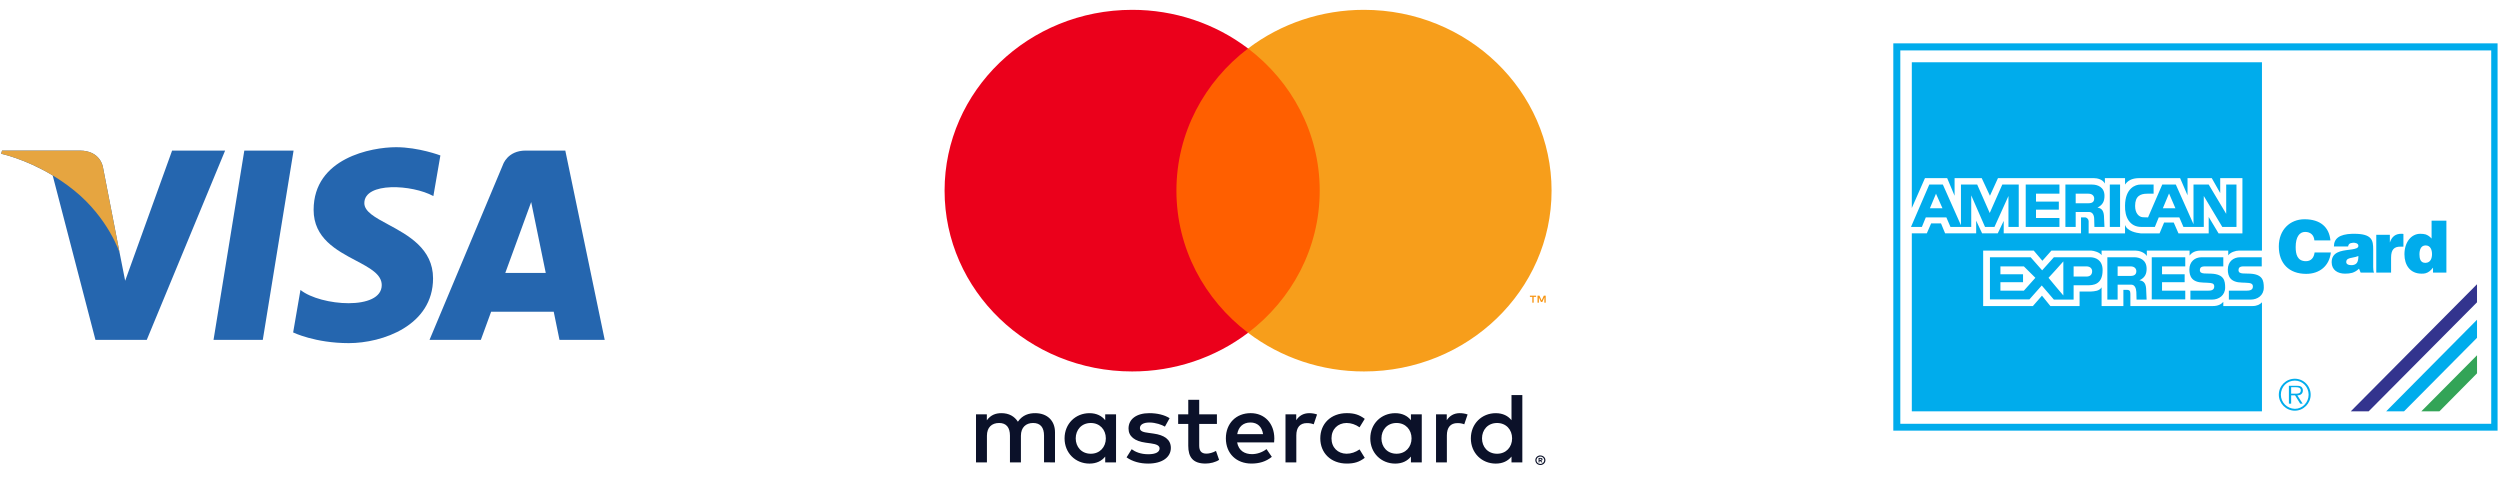 <svg width="167" height="32" viewBox="0 0 167 32" fill="none" xmlns="http://www.w3.org/2000/svg">
<path d="M151.099 16.74V4.158H127.709V13.896L128.588 11.899H130.071L130.566 13.078V11.899H132.379L132.928 13.078L133.464 11.899H139.864C140.111 11.899 140.454 11.982 140.606 12.259V11.899H141.952V12.329C142.116 12.093 142.377 11.899 142.899 11.899H145.632L146.127 13.05V11.899H147.747L148.31 12.898V11.899H149.794V15.589H148.2L147.541 14.493V15.589H145.522L145.206 14.867H144.561L144.259 15.589H142.995C142.721 15.561 142.089 15.45 141.952 15.02V15.589H139.521V14.77C139.521 14.659 139.411 14.521 139.273 14.521H139.012V15.588H133.848V14.756L133.45 15.588H132.406L132.008 14.742V15.588H129.934L129.659 14.923H129L128.711 15.588H127.709V27.477H151.099V20.194C150.975 20.333 150.769 20.444 150.467 20.444H148.517V20.166C148.365 20.333 148.16 20.444 147.816 20.444H142.309V19.667C142.295 19.57 142.35 19.361 142.075 19.361H141.842V20.444H140.386V19.195C140.235 19.445 139.905 19.459 139.685 19.473H138.916V20.444H136.966L136.403 19.75L135.798 20.444H132.475V16.74H135.853L136.43 17.42L137.035 16.74H139.699C139.892 16.754 140.249 16.851 140.386 17.045V16.74H142.652C142.858 16.74 143.243 16.837 143.408 17.101V16.74H146.264V17.073C146.415 16.865 146.649 16.74 147.019 16.74H148.846V17.059C148.984 16.851 149.341 16.74 149.561 16.74H151.099Z" fill="#00ACEC"/>
<path d="M165.464 18.987L157.031 27.477H158.226L165.464 20.194V18.987V18.987Z" fill="#33348E"/>
<path d="M165.465 21.359L159.395 27.477H160.589L165.465 22.566V21.359V21.359Z" fill="#00ACEC"/>
<path d="M165.466 23.731L161.744 27.477H162.953L165.466 24.938V23.731V23.731Z" fill="#33A457"/>
<path fill-rule="evenodd" clip-rule="evenodd" d="M126.473 2.896H146.676H166.838V28.767H126.473V2.896ZM126.941 28.309H166.413H166.414V3.368H126.941V28.309Z" fill="#00ACEC"/>
<path fill-rule="evenodd" clip-rule="evenodd" d="M152.225 26.367C152.225 25.77 152.706 25.299 153.296 25.299C153.576 25.299 153.845 25.412 154.043 25.612C154.242 25.812 154.353 26.084 154.353 26.367C154.353 26.949 153.873 27.435 153.296 27.435C152.706 27.435 152.225 26.949 152.225 26.367ZM152.362 26.367C152.362 26.88 152.774 27.296 153.296 27.31C153.804 27.31 154.216 26.88 154.216 26.367C154.216 25.84 153.804 25.424 153.296 25.424C152.774 25.424 152.362 25.84 152.362 26.367Z" fill="#00ACEC"/>
<path fill-rule="evenodd" clip-rule="evenodd" d="M132.077 12.329L132.914 14.229L133.753 12.329H134.852V15.159H134.165V13.092L133.231 15.159H132.599L131.679 13.05V15.159H130.291L130.017 14.521H128.643L128.382 15.159H127.654L128.876 12.329H129.783L130.992 15.048V12.329H132.077ZM153.832 26.076C153.832 25.979 153.791 25.882 153.709 25.826C153.613 25.771 153.516 25.771 153.42 25.771H152.898V26.964H153.049V26.409H153.31L153.653 26.964H153.818L153.461 26.409C153.667 26.409 153.832 26.311 153.832 26.076ZM153.297 26.298H153.049V25.867H153.379C153.53 25.867 153.695 25.895 153.695 26.076C153.695 26.299 153.485 26.299 153.323 26.298L153.297 26.298ZM129.33 13.91H128.918L129.33 12.925V12.953L129.756 13.91H129.33V13.91ZM139.754 12.329C140.098 12.329 140.579 12.482 140.579 13.078C140.579 13.425 140.483 13.675 140.111 13.869C140.427 13.911 140.551 14.119 140.551 14.576L140.578 15.159H139.906L139.892 14.632C139.892 14.396 139.796 14.16 139.548 14.16H138.656V15.159H137.969V12.329H139.754ZM139.508 13.577H138.656V12.939H139.508C139.796 12.939 139.892 13.12 139.892 13.258C139.892 13.452 139.796 13.577 139.508 13.577ZM141.621 15.159H140.935V12.329H141.621V15.159ZM148.71 12.329V14.285L147.542 12.329H146.526V14.978L145.345 12.329H144.438L143.49 14.521C143.49 14.521 143.147 14.521 143.106 14.507C142.886 14.479 142.625 14.257 142.625 13.758C142.625 13.092 142.982 12.939 143.435 12.939H143.861V12.329H142.968C142.653 12.329 141.966 12.565 141.952 13.73C141.925 14.507 142.268 15.159 143.037 15.159H143.944L144.205 14.521H145.578L145.853 15.159H147.213V13.092L148.449 15.159H149.397V12.329H148.71ZM144.479 13.91H144.905V13.91H145.317L144.905 12.953L144.891 12.925L144.479 13.91ZM135.318 15.159H137.571V14.562H136.005V14.007H137.53V13.466H136.005V12.939H137.571V12.329H135.318V15.159ZM147.509 18.274L147.509 18.274C147.608 18.277 147.701 18.28 147.72 18.28C148.572 18.322 148.64 18.751 148.64 19.209C148.64 19.737 148.215 20.014 147.761 20.014H146.319V19.417H147.446C147.638 19.417 147.912 19.417 147.912 19.14C147.912 19.015 147.871 18.932 147.665 18.904C147.569 18.89 147.239 18.877 147.184 18.877C146.429 18.862 146.25 18.474 146.25 18.003C146.25 17.475 146.621 17.184 147.061 17.184H148.517V17.794H147.459C147.438 17.794 147.418 17.794 147.397 17.794C147.17 17.792 146.951 17.79 146.951 18.044C146.951 18.21 147.075 18.252 147.239 18.266C147.269 18.266 147.393 18.27 147.508 18.274L147.509 18.274L147.509 18.274L147.509 18.274ZM150.302 18.28C150.283 18.28 150.19 18.277 150.09 18.274C149.975 18.27 149.851 18.266 149.822 18.266C149.657 18.252 149.533 18.21 149.533 18.044C149.533 17.79 149.753 17.792 149.969 17.794C149.989 17.794 150.008 17.794 150.028 17.794H151.085V17.184H149.643C149.19 17.184 148.819 17.475 148.819 18.003C148.819 18.474 148.997 18.862 149.767 18.877C149.822 18.877 150.151 18.89 150.247 18.904C150.44 18.932 150.494 19.015 150.494 19.14C150.494 19.417 150.206 19.417 150.014 19.417H148.888V20.014H150.343C150.797 20.014 151.222 19.737 151.222 19.209C151.222 18.751 151.154 18.322 150.302 18.28ZM137.199 17.184H139.617C139.96 17.184 140.454 17.35 140.454 18.044C140.454 19.043 139.795 19.056 139.438 19.056H138.518V20.014H137.199L136.389 19.07L135.565 20H132.928V17.184H135.647L136.416 18.058L137.199 17.184ZM135.194 19.417H133.628V18.849H135.139V18.322H133.628V17.794H135.194L135.963 18.557L135.194 19.417ZM137.337 19.154L137.831 19.737V17.461L137.337 18.016L136.842 18.557L137.337 19.154ZM139.37 18.474H138.518V17.794H139.37C139.658 17.794 139.755 17.975 139.755 18.113C139.755 18.307 139.659 18.474 139.37 18.474ZM142.57 17.184C142.9 17.184 143.394 17.337 143.394 17.947C143.394 18.28 143.298 18.544 142.913 18.724C143.243 18.765 143.367 18.973 143.367 19.431L143.394 20.014H142.721L142.707 19.5C142.694 19.251 142.598 19.015 142.364 19.015H141.458V20.014H140.771V17.184H142.57ZM142.323 18.432H141.458V17.794H142.323C142.611 17.794 142.707 17.974 142.707 18.113C142.708 18.307 142.598 18.432 142.323 18.432ZM145.976 20H143.737V17.184H145.976V17.794H144.424V18.322H145.935V18.849H144.424V19.417H145.976V20ZM154.038 17.447C153.461 17.447 153.351 16.99 153.351 16.504C153.351 15.838 153.598 15.492 153.982 15.492C154.34 15.492 154.573 15.7 154.601 16.06H155.672C155.59 15.173 154.999 14.646 153.941 14.646C152.98 14.646 152.225 15.339 152.225 16.463C152.225 17.6 152.911 18.294 154.051 18.294C154.958 18.294 155.603 17.753 155.7 16.865H154.615C154.573 17.198 154.394 17.447 154.038 17.447ZM157.265 15.617C158.46 15.617 158.529 16.06 158.529 16.657H158.529V17.836C158.529 17.989 158.543 18.114 158.584 18.211H157.691L157.582 17.947C157.444 18.086 157.293 18.169 157.128 18.224C156.977 18.266 156.826 18.28 156.647 18.28C156.167 18.28 155.755 18.044 155.755 17.517C155.755 16.83 156.397 16.75 156.908 16.687C156.985 16.677 157.059 16.668 157.128 16.657C157.361 16.615 157.54 16.574 157.54 16.421C157.54 16.241 157.307 16.213 157.211 16.213C157.183 16.213 157.155 16.213 157.128 16.227C157.005 16.227 156.881 16.282 156.853 16.463H155.906C155.906 15.95 156.249 15.644 157.128 15.617H157.265ZM157.128 17.711H157.045C156.839 17.711 156.729 17.628 156.729 17.503C156.729 17.295 156.908 17.253 157.128 17.212L157.164 17.204C157.292 17.179 157.427 17.151 157.54 17.101C157.54 17.531 157.416 17.683 157.128 17.711ZM159.642 15.686V16.199C159.779 15.797 160.026 15.617 160.411 15.616C160.452 15.616 160.507 15.616 160.548 15.63V16.476H160.342C159.93 16.476 159.724 16.67 159.724 17.212V18.21H158.735V15.686H159.642ZM162.43 14.742V15.935C162.306 15.797 162.183 15.713 162.032 15.658C161.936 15.631 161.812 15.617 161.674 15.617C161.084 15.617 160.617 16.158 160.617 16.99C160.617 17.712 161.001 18.28 161.757 18.28C161.853 18.28 161.949 18.28 162.032 18.252C162.224 18.197 162.361 18.086 162.526 17.878V18.211H163.419V14.742H162.43ZM162.004 17.558H162.032C162.362 17.545 162.458 17.253 162.458 16.976C162.458 16.699 162.362 16.394 162.032 16.394C161.702 16.394 161.62 16.712 161.62 16.99C161.62 17.253 161.675 17.558 162.004 17.558Z" fill="#00ACEC"/>
<path fill-rule="evenodd" clip-rule="evenodd" d="M101.692 26.392V29.283V30.888H100.968V30.498C100.738 30.787 100.39 30.968 99.917 30.968C98.984 30.968 98.253 30.263 98.253 29.284C98.253 28.305 98.984 27.6 99.917 27.6C100.39 27.6 100.738 27.781 100.968 28.07V26.392H101.692ZM74.552 27.679V29.283H74.551V30.888H73.828V30.498C73.599 30.787 73.25 30.968 72.777 30.968C71.844 30.968 71.113 30.263 71.113 29.284C71.113 28.305 71.845 27.6 72.777 27.6C73.251 27.6 73.599 27.781 73.828 28.07V27.679H74.552ZM71.858 29.283C71.858 28.72 72.241 28.256 72.867 28.256C73.466 28.256 73.87 28.7 73.87 29.283C73.87 29.867 73.466 30.31 72.867 30.31C72.241 30.31 71.858 29.847 71.858 29.283ZM103.136 30.519C103.072 30.459 102.987 30.425 102.898 30.425L102.899 30.422C102.853 30.421 102.808 30.43 102.766 30.447C102.726 30.462 102.689 30.486 102.658 30.515C102.628 30.544 102.603 30.579 102.586 30.617C102.551 30.696 102.551 30.785 102.586 30.864C102.603 30.903 102.627 30.939 102.657 30.969C102.688 30.998 102.725 31.021 102.765 31.037C102.807 31.054 102.852 31.063 102.898 31.062C102.943 31.063 102.988 31.054 103.029 31.037C103.069 31.021 103.105 30.997 103.136 30.969C103.166 30.94 103.191 30.905 103.208 30.867C103.243 30.788 103.243 30.699 103.208 30.62C103.191 30.582 103.167 30.548 103.136 30.519ZM102.897 30.99C102.932 30.99 102.966 30.983 102.997 30.97C103.027 30.957 103.055 30.94 103.078 30.917C103.101 30.895 103.12 30.868 103.133 30.839C103.16 30.777 103.16 30.707 103.133 30.645C103.12 30.616 103.101 30.59 103.078 30.567C103.055 30.545 103.027 30.527 102.997 30.514C102.965 30.502 102.931 30.496 102.897 30.496C102.863 30.496 102.828 30.502 102.796 30.514C102.765 30.527 102.737 30.545 102.713 30.567C102.64 30.64 102.618 30.747 102.659 30.841C102.671 30.87 102.69 30.897 102.713 30.919C102.737 30.942 102.765 30.96 102.796 30.972C102.828 30.985 102.863 30.992 102.897 30.992V30.99ZM103.008 30.617C102.982 30.599 102.95 30.59 102.917 30.592L102.918 30.592H102.777V30.887H102.842V30.776H102.872L102.965 30.887H103.043L102.942 30.776C102.969 30.774 102.994 30.764 103.014 30.747C103.031 30.731 103.041 30.709 103.04 30.686C103.041 30.66 103.029 30.634 103.008 30.617ZM102.841 30.725V30.647V30.646H102.917C102.931 30.646 102.945 30.649 102.957 30.656C102.967 30.663 102.973 30.674 102.972 30.685C102.973 30.697 102.967 30.709 102.957 30.715C102.945 30.722 102.931 30.726 102.917 30.725H102.841ZM98.998 29.283C98.998 28.72 99.381 28.256 100.007 28.256C100.606 28.256 101.009 28.7 101.009 29.283C101.009 29.867 100.606 30.31 100.007 30.31C99.381 30.31 98.998 29.847 98.998 29.283ZM83.532 28.223C83.998 28.224 84.297 28.505 84.374 29.001H82.647C82.725 28.538 83.016 28.223 83.532 28.223ZM81.888 29.282C81.888 28.282 82.571 27.598 83.546 27.598L83.545 27.598C84.477 27.598 85.118 28.282 85.125 29.282C85.125 29.374 85.118 29.46 85.111 29.546L85.111 29.546L85.111 29.55H82.64C82.745 30.128 83.169 30.336 83.635 30.336C83.969 30.336 84.325 30.215 84.603 30L84.958 30.517C84.554 30.846 84.095 30.966 83.594 30.966C82.598 30.966 81.888 30.302 81.888 29.282ZM92.281 29.282C92.281 28.718 92.664 28.255 93.29 28.255C93.888 28.255 94.292 28.698 94.292 29.282C94.292 29.866 93.888 30.309 93.29 30.309C92.664 30.309 92.28 29.846 92.28 29.282H92.281ZM94.974 27.679V29.282L94.974 29.283V30.888H94.25V30.498C94.02 30.787 93.673 30.968 93.2 30.968C92.267 30.968 91.535 30.263 91.535 29.284C91.535 28.305 92.267 27.6 93.2 27.6C93.673 27.6 94.02 27.781 94.25 28.07V27.679H94.974ZM88.195 29.282C88.195 30.255 88.897 30.966 89.969 30.966C90.471 30.966 90.804 30.859 91.165 30.584L90.818 30.02C90.546 30.208 90.261 30.309 89.946 30.309C89.369 30.302 88.944 29.899 88.944 29.282C88.944 28.665 89.369 28.262 89.946 28.255C90.26 28.255 90.546 28.356 90.818 28.544L91.165 27.98C90.804 27.706 90.47 27.598 89.969 27.598C88.897 27.598 88.195 28.309 88.195 29.282ZM96.644 28.068C96.832 27.786 97.104 27.598 97.521 27.598L97.521 27.599C97.667 27.599 97.876 27.625 98.036 27.686L97.813 28.343C97.669 28.288 97.516 28.261 97.361 28.263C96.888 28.263 96.651 28.558 96.651 29.088V30.886H95.927V27.679H96.644V28.068ZM78.129 27.934C77.781 27.713 77.301 27.599 76.772 27.599C75.929 27.599 75.386 27.988 75.386 28.625C75.386 29.148 75.79 29.471 76.534 29.571L76.876 29.618C77.273 29.672 77.46 29.772 77.46 29.954C77.46 30.201 77.197 30.343 76.702 30.343C76.201 30.343 75.839 30.189 75.595 30.008L75.255 30.551C75.652 30.833 76.153 30.967 76.696 30.967C77.656 30.967 78.213 30.531 78.213 29.921C78.213 29.357 77.775 29.062 77.051 28.962L76.71 28.914C76.397 28.875 76.146 28.814 76.146 28.599C76.146 28.365 76.382 28.224 76.779 28.224C77.204 28.224 77.615 28.378 77.817 28.498L78.13 27.935L78.129 27.934ZM86.588 28.069C86.775 27.787 87.047 27.599 87.464 27.599L87.464 27.599C87.61 27.599 87.819 27.625 87.979 27.686L87.756 28.343C87.612 28.288 87.459 28.261 87.304 28.263C86.831 28.263 86.594 28.558 86.594 29.088V30.886H85.871V27.679H86.588V28.069ZM81.29 27.679H80.107V26.706H79.376V27.679H78.701V28.317H79.376V29.779C79.376 30.523 79.676 30.966 80.531 30.966C80.845 30.966 81.207 30.873 81.436 30.718L81.228 30.121C81.012 30.242 80.775 30.303 80.587 30.303C80.225 30.303 80.107 30.088 80.107 29.766V28.317H81.29V27.679ZM70.474 28.874V30.887L69.741 30.885V29.1C69.741 28.557 69.505 28.255 69.011 28.255C68.531 28.255 68.197 28.551 68.197 29.107V30.886H67.465V29.101C67.465 28.557 67.222 28.255 66.742 28.255C66.247 28.255 65.927 28.551 65.927 29.108V30.886H65.197V27.679H65.921V28.076C66.193 27.7 66.54 27.599 66.896 27.599C67.404 27.599 67.766 27.814 67.995 28.17C68.302 27.72 68.74 27.593 69.165 27.599C69.972 27.606 70.474 28.116 70.474 28.874Z" fill="#0B1129"/>
<path fill-rule="evenodd" clip-rule="evenodd" d="M103.253 19.75V20.22H103.164V19.865L103.027 20.171H102.934L102.797 19.866V20.22H102.707V19.75H102.834L102.98 20.072L103.126 19.75H103.253ZM102.449 19.831V20.22H102.449H102.359V19.831H102.197V19.752H102.612V19.831H102.449Z" fill="#F79410"/>
<path d="M88.854 22.23H77.891V3.239H88.855L88.854 22.23Z" fill="#FF5F00"/>
<path d="M78.585 12.735C78.585 8.883 80.456 5.451 83.37 3.239C81.165 1.563 78.436 0.653 75.627 0.657C68.707 0.657 63.098 6.064 63.098 12.735C63.098 19.406 68.707 24.813 75.627 24.813C78.436 24.817 81.165 23.907 83.371 22.231C80.457 20.02 78.585 16.588 78.585 12.735Z" fill="#EB001B"/>
<path d="M103.645 12.735C103.645 19.406 98.036 24.813 91.116 24.813C88.306 24.817 85.577 23.907 83.371 22.231C86.286 20.019 88.157 16.588 88.157 12.735C88.157 8.882 86.286 5.451 83.371 3.239C85.577 1.563 88.306 0.653 91.115 0.657C98.035 0.657 103.645 6.064 103.645 12.735" fill="#F79E1B"/>
<path fill-rule="evenodd" clip-rule="evenodd" d="M29.418 10.384L28.949 13.099C27.541 12.323 24.337 12.139 24.337 13.569C24.337 14.137 25.061 14.528 25.935 14.998C27.261 15.713 28.928 16.611 28.928 18.592C28.928 21.758 25.541 22.921 23.296 22.921C21.051 22.921 19.582 22.207 19.582 22.207L20.071 19.368C21.418 20.45 25.5 20.758 25.5 19.042C25.5 18.321 24.697 17.895 23.765 17.402C22.479 16.722 20.95 15.913 20.95 14.019C20.95 10.546 24.827 9.833 26.459 9.833C27.97 9.833 29.418 10.384 29.418 10.384ZM11.497 10.058L8.361 18.755L7.99 16.882L7.99 16.883L6.883 11.196C6.883 11.196 6.749 10.058 5.322 10.058H0.137L0.076 10.272C0.076 10.272 1.662 10.602 3.518 11.717L6.376 22.703H9.804L15.038 10.058H11.497ZM17.554 22.703H14.264L16.32 10.059H19.611L17.554 22.703ZM40.395 22.703H37.374L36.989 20.825H32.807L32.121 22.703H28.692L33.598 11.001C33.598 11.001 33.896 10.058 35.117 10.058H37.762L40.395 22.703ZM33.754 18.23L35.483 13.498L36.456 18.23H33.754Z" fill="#2566AF"/>
<path d="M7.99 16.883L6.883 11.197C6.883 11.197 6.749 10.058 5.322 10.058H0.137L0.076 10.272C0.076 10.272 2.568 10.789 4.959 12.726C7.245 14.576 7.99 16.883 7.99 16.883Z" fill="#E6A540"/>
</svg>
